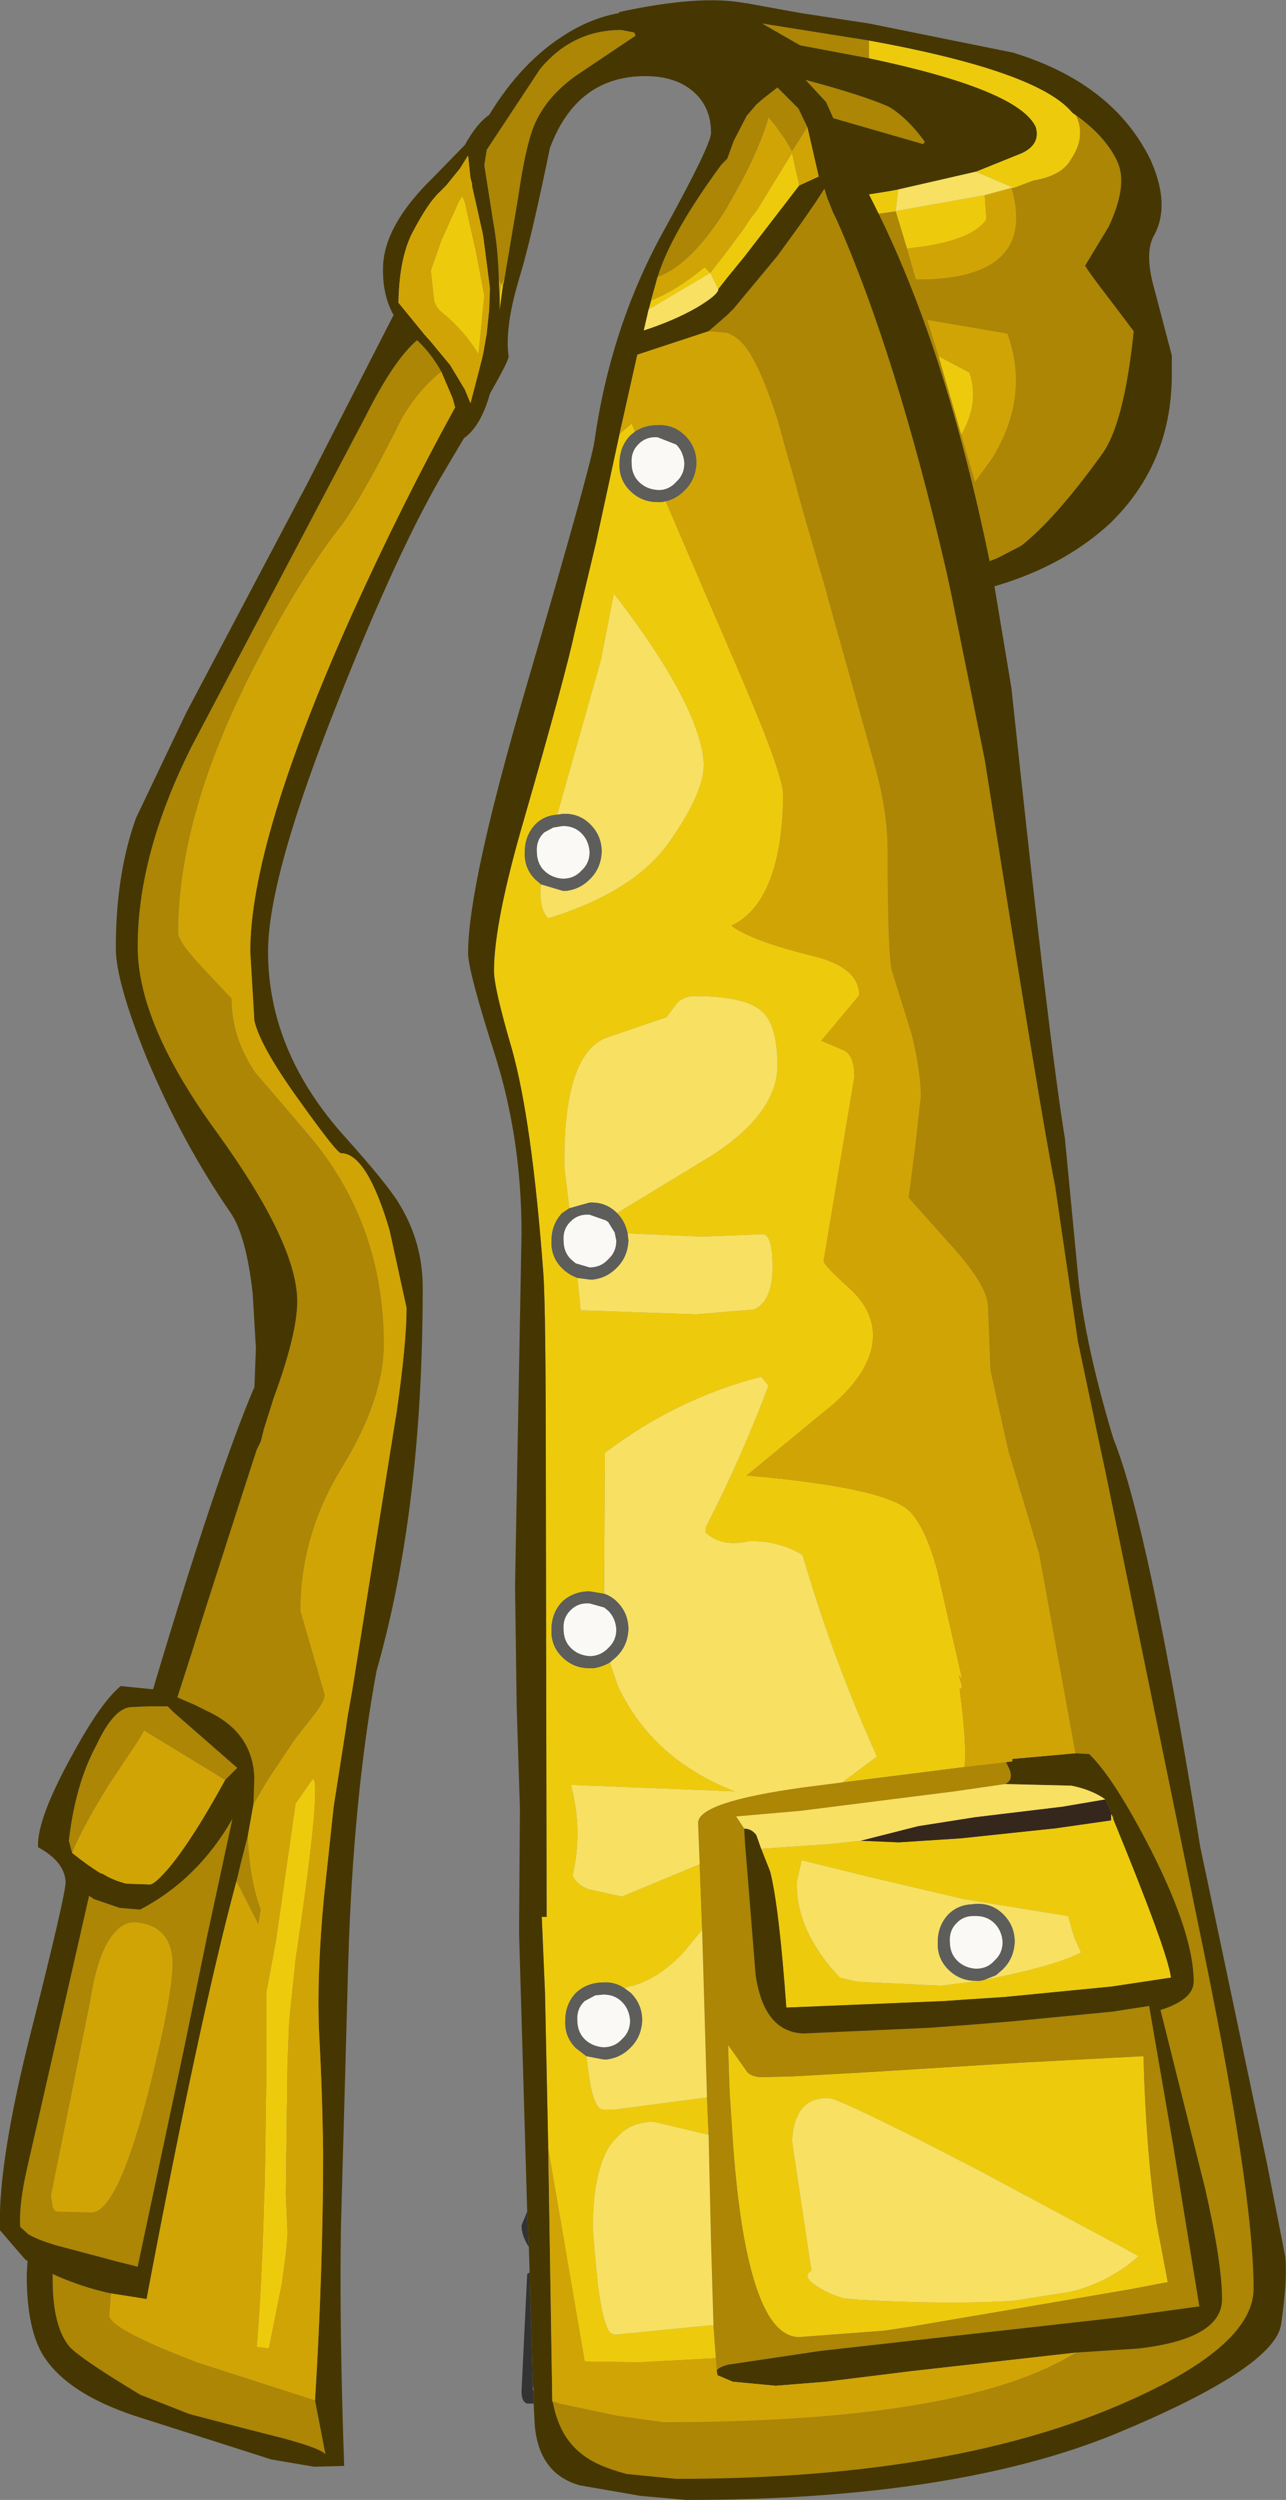 <?xml version="1.0" encoding="UTF-8" standalone="no"?>
<svg xmlns:ffdec="https://www.free-decompiler.com/flash" xmlns:xlink="http://www.w3.org/1999/xlink" ffdec:objectType="shape" height="154.35px" width="79.4px" xmlns="http://www.w3.org/2000/svg">
  <rect width="100%" height="100%" fill="#808080" stroke="none"/>
  <g transform="matrix(1.0, 0.0, 0.0, 1.0, 39.25, 139.4)">
    <path d="M-6.7 -2.85 L-6.6 -0.7 -6.65 -0.75 Q-7.05 -1.4 -7.05 -2.0 L-6.7 -2.85 M-6.55 0.9 L-6.35 7.85 -6.35 8.15 -6.3 8.2 -6.3 9.0 -6.7 9.0 Q-7.05 8.9 -7.05 8.25 L-6.7 1.0 -6.55 0.9" fill="#333333" fill-rule="evenodd" stroke="none"/>
    <path d="M-6.35 7.85 L-6.3 8.2 -6.35 8.15 -6.35 7.85" fill="#8c8c8c" fill-rule="evenodd" stroke="none"/>
    <path d="M26.95 -132.45 L27.2 -132.25 Q27.8 -130.95 26.9 -129.6 26.35 -128.55 24.55 -128.25 L23.35 -127.8 21.0 -128.8 23.85 -129.95 Q25.0 -130.5 24.7 -131.55 23.65 -133.85 14.4 -135.8 L14.4 -136.9 Q24.85 -135.0 26.95 -132.45 M16.75 -124.05 L16.05 -126.35 15.0 -126.2 14.4 -127.4 15.65 -127.6 16.2 -127.7 16.05 -126.35 16.25 -126.4 21.55 -127.35 21.65 -125.85 Q20.8 -124.6 17.55 -124.15 L16.75 -124.05 M10.1 -127.95 L9.1 -126.65 8.1 -125.35 6.75 -123.6 5.65 -122.25 5.1 -121.55 4.6 -122.55 0.8 -120.3 0.95 -120.85 Q2.5 -121.45 4.25 -122.9 L4.6 -122.55 5.65 -123.9 6.65 -125.25 7.05 -125.85 7.5 -126.45 9.65 -129.95 10.1 -127.95 M-5.4 -6.75 L-5.6 -16.35 -5.8 -21.05 -5.5 -21.05 -5.5 -21.2 -5.55 -48.85 Q-5.55 -58.55 -5.7 -60.75 -6.4 -70.2 -7.65 -74.65 -8.75 -78.4 -8.75 -79.45 -8.75 -82.45 -6.9 -88.8 -4.35 -97.65 -3.75 -100.45 L-2.45 -105.9 -1.0 -112.6 -0.25 -113.25 -0.05 -112.75 -0.35 -112.5 Q-1.0 -111.8 -1.0 -110.8 -1.05 -109.8 -0.35 -109.1 0.35 -108.4 1.35 -108.4 L1.6 -108.4 1.85 -108.45 6.6 -97.4 Q9.1 -91.55 9.1 -90.35 9.1 -88.35 8.75 -86.65 8.0 -83.2 5.9 -82.25 7.15 -81.3 11.05 -80.35 13.8 -79.65 13.8 -77.95 L11.55 -75.25 11.45 -75.15 12.85 -74.55 Q13.5 -74.25 13.5 -72.9 L11.6 -61.55 Q11.6 -61.3 13.15 -59.9 14.65 -58.55 14.65 -56.95 14.65 -54.9 12.25 -52.75 L6.85 -48.3 Q15.55 -47.55 16.95 -46.05 17.9 -45.05 18.6 -42.5 L20.15 -35.75 19.95 -35.95 20.15 -35.25 20.0 -35.1 Q20.45 -31.7 20.3 -30.3 L12.75 -29.35 14.9 -30.95 14.85 -31.05 Q12.15 -37.05 10.3 -43.4 8.75 -44.3 7.0 -44.25 5.3 -43.85 4.3 -44.8 L4.35 -45.15 4.85 -46.15 5.15 -46.75 Q6.85 -50.25 8.2 -53.85 L7.75 -54.4 Q2.5 -53.05 -1.9 -49.7 L-1.95 -41.0 -2.85 -41.15 Q-3.85 -41.15 -4.55 -40.5 -5.2 -39.8 -5.2 -38.8 -5.25 -37.8 -4.55 -37.1 -3.85 -36.4 -2.85 -36.4 L-2.6 -36.4 -2.35 -36.45 Q-1.95 -36.55 -1.6 -36.75 L-1.1 -35.3 Q1.0 -30.8 6.1 -28.8 L-4.0 -29.2 Q-3.25 -26.35 -3.9 -23.6 -3.6 -23.0 -2.9 -22.75 L-0.85 -22.3 3.95 -24.3 4.1 -20.25 2.9 -18.8 Q1.25 -17.1 -0.4 -16.75 L-0.7 -16.65 Q-1.3 -17.05 -2.0 -17.0 -3.0 -17.0 -3.7 -16.35 -4.35 -15.65 -4.35 -14.65 -4.4 -13.65 -3.7 -12.95 L-3.05 -12.45 -2.85 -11.0 Q-2.65 -9.7 -2.3 -9.3 -2.15 -9.15 -2.0 -9.15 L-1.8 -9.15 -1.4 -9.15 -1.3 -9.15 4.4 -9.9 4.5 -7.6 1.1 -8.4 Q-0.3 -8.4 -1.15 -7.45 -1.85 -6.8 -2.2 -5.55 -2.65 -4.1 -2.65 -1.8 L-2.55 -0.65 -2.55 -0.55 -2.35 1.5 Q-2.05 4.1 -1.55 4.65 L-1.3 4.75 4.8 4.15 4.95 6.2 0.2 6.45 -3.15 6.4 -5.4 -6.75 M20.1 -112.55 L18.7 -117.4 20.6 -116.4 Q21.25 -114.55 20.1 -112.55 M-5.85 -84.8 Q-6.0 -83.3 -5.4 -82.7 -0.05 -84.35 2.1 -87.45 4.2 -90.45 4.2 -92.15 4.2 -93.35 3.35 -95.35 1.95 -98.5 -1.35 -102.75 L-2.15 -98.65 -4.85 -89.1 Q-5.65 -89.05 -6.2 -88.5 -6.85 -87.8 -6.85 -86.8 -6.9 -85.8 -6.2 -85.1 L-5.85 -84.8 M-1.15 -64.5 L4.85 -68.15 Q8.75 -70.75 8.75 -73.6 8.75 -76.05 7.85 -76.9 6.85 -77.9 3.65 -77.9 2.9 -77.9 2.5 -77.4 L1.9 -76.6 -1.9 -75.3 Q-4.5 -74.15 -4.4 -67.3 L-4.1 -64.8 -4.55 -64.5 Q-5.2 -63.8 -5.2 -62.8 -5.25 -61.8 -4.55 -61.1 -4.15 -60.7 -3.6 -60.5 L-3.4 -58.5 3.7 -58.25 7.3 -58.55 Q8.45 -59.05 8.45 -61.2 8.45 -63.05 7.9 -63.2 L4.1 -63.05 -0.5 -63.25 Q-0.65 -64.0 -1.15 -64.5 M13.9 -25.75 L16.25 -25.65 20.1 -25.9 25.75 -26.5 25.8 -26.5 29.3 -27.0 29.35 -27.0 29.35 -27.45 29.35 -27.4 29.45 -27.25 29.5 -27.05 Q32.85 -18.9 33.05 -17.3 L29.4 -16.75 22.75 -16.1 20.45 -15.95 19.0 -15.85 9.3 -15.45 Q8.85 -21.7 8.3 -23.85 L7.75 -25.25 12.05 -25.55 13.9 -25.75 M21.25 -17.1 L21.5 -17.15 22.3 -17.3 22.5 -17.35 Q26.05 -18.1 27.5 -18.85 L27.05 -19.85 26.7 -21.1 20.25 -22.15 14.5 -23.5 10.25 -24.55 9.95 -23.25 Q9.85 -20.5 12.15 -17.8 L12.6 -17.3 13.65 -17.05 14.6 -17.0 18.85 -16.8 21.25 -17.1 M7.7 -11.15 L9.65 -11.2 14.15 -11.45 23.8 -12.05 29.45 -12.35 31.35 -12.45 Q31.5 -6.7 32.15 -2.2 L32.85 1.5 30.5 1.95 17.0 4.25 15.35 4.5 10.05 4.9 Q8.95 4.85 8.15 3.45 6.55 0.65 6.0 -7.15 L5.8 -10.2 5.7 -13.15 6.9 -11.45 Q7.15 -11.2 7.7 -11.15 M17.4 -7.35 Q12.5 -9.8 12.0 -9.85 9.8 -10.0 9.65 -7.2 L10.85 0.8 Q10.2 1.15 11.25 1.8 11.95 2.25 12.85 2.5 L13.85 2.6 Q19.6 2.9 23.35 2.65 L26.85 2.1 Q28.75 1.65 30.45 0.4 L31.05 -0.1 30.05 -0.65 21.0 -5.5 17.4 -7.35 M-8.2 -121.75 L-8.4 -120.25 -8.4 -121.05 -8.3 -121.85 -8.2 -121.75 M-10.55 -126.9 L-9.85 -123.8 -9.35 -121.15 -9.7 -117.6 -9.7 -117.5 -9.75 -117.6 Q-10.6 -119.0 -11.95 -120.1 -12.3 -120.35 -12.45 -120.85 L-12.65 -122.7 -12.0 -124.55 -10.9 -127.0 -10.7 -127.3 -10.55 -126.9 M-19.8 -28.45 Q-19.85 -26.15 -20.95 -18.75 L-21.0 -18.4 -21.3 -15.55 -21.4 -14.55 -21.5 -12.0 -21.6 -4.1 -21.6 -3.9 -21.5 -1.6 Q-21.5 -0.8 -21.85 1.6 L-22.65 5.6 -23.4 5.5 Q-23.1 2.0 -22.95 -3.4 L-22.9 -4.7 -22.8 -11.7 -22.8 -14.8 -22.8 -15.95 -22.8 -16.4 -22.2 -19.65 -21.0 -28.05 -19.95 -29.55 Q-19.75 -29.6 -19.8 -28.45" fill="#edcb0c" fill-rule="evenodd" stroke="none"/>
    <path d="M23.35 -127.8 L24.55 -128.25 Q26.35 -128.55 26.9 -129.6 27.8 -130.95 27.2 -132.25 L26.95 -132.45 Q29.0 -131.05 29.75 -129.4 30.4 -127.95 29.2 -125.4 L27.75 -123.0 Q28.0 -122.55 29.2 -121.0 L30.75 -118.95 Q30.15 -113.15 28.75 -111.3 25.9 -107.35 23.8 -105.7 L22.35 -104.95 21.85 -104.75 Q19.2 -117.65 15.0 -126.2 L16.05 -126.35 16.75 -124.05 17.3 -122.15 18.0 -122.15 Q24.75 -122.4 23.2 -127.8 L23.35 -127.8 M14.4 -136.9 L14.4 -135.8 10.15 -136.6 7.8 -137.95 14.4 -136.9 M1.35 -122.3 Q2.2 -125.05 5.3 -129.25 L5.65 -129.6 6.05 -130.7 6.85 -132.25 7.45 -132.95 7.85 -133.3 8.75 -134.0 10.05 -132.7 10.6 -131.55 9.65 -130.05 9.25 -130.75 8.65 -131.6 8.2 -132.15 8.1 -131.8 Q7.4 -129.6 5.75 -126.8 L5.65 -126.6 Q3.45 -123.05 1.35 -122.3 M17.75 -130.5 L12.2 -132.1 11.75 -133.1 10.5 -134.45 10.55 -134.45 Q14.1 -133.5 15.65 -132.8 16.8 -132.1 17.85 -130.65 L17.75 -130.5 M4.5 -118.95 L5.65 -119.95 6.05 -120.35 8.75 -123.6 10.2 -125.6 11.1 -126.9 11.65 -127.75 11.85 -127.1 11.9 -127.0 12.2 -126.25 12.4 -125.85 Q16.1 -117.5 19.2 -104.05 L19.5 -102.65 21.55 -92.5 Q25.0 -70.65 25.9 -66.15 L27.3 -56.6 28.3 -51.85 28.4 -51.35 29.0 -48.55 34.75 -20.5 Q38.15 -4.2 38.15 1.9 38.15 5.6 29.6 9.2 19.05 13.65 2.5 13.65 L-0.55 13.35 Q-2.45 12.85 -3.35 12.1 -4.7 11.05 -5.1 9.0 L-5.15 8.85 -4.7 9.0 -1.15 9.75 1.7 10.15 Q19.75 10.15 26.75 6.1 L27.2 5.85 31.05 5.6 Q36.2 5.0 36.2 2.55 36.2 0.3 35.15 -4.3 L32.4 -15.3 Q34.45 -15.95 34.45 -17.05 34.45 -19.95 31.85 -25.1 29.55 -29.6 28.0 -31.1 L27.15 -31.15 24.9 -43.5 23.0 -49.85 21.9 -54.8 21.75 -58.75 Q21.7 -60.1 19.3 -62.7 L16.85 -65.45 17.25 -68.55 17.6 -71.7 Q17.6 -73.2 17.05 -75.5 L15.85 -79.35 Q15.55 -80.1 15.55 -86.95 15.55 -89.15 14.85 -91.8 L11.9 -102.35 11.7 -103.1 10.8 -106.2 10.35 -107.75 9.65 -110.3 9.25 -111.7 8.75 -113.5 Q7.7 -116.75 6.8 -117.95 6.3 -118.6 5.65 -118.85 L4.5 -118.95 M20.1 -112.55 L20.95 -109.65 22.0 -111.1 Q24.35 -114.9 22.95 -118.8 L18.0 -119.65 18.7 -117.4 20.1 -112.55 M20.3 -30.3 L22.85 -30.6 Q23.5 -29.55 22.8 -29.25 L19.7 -28.8 10.2 -27.6 6.2 -27.25 6.7 -26.5 6.75 -25.55 6.8 -25.0 7.4 -17.5 Q7.9 -13.95 10.35 -13.85 L18.1 -14.2 20.8 -14.4 23.25 -14.6 29.45 -15.2 31.7 -15.55 33.2 -6.85 34.8 3.0 29.7 3.7 11.4 5.75 5.7 6.6 Q5.15 6.75 5.0 6.95 L4.95 6.2 4.8 4.15 4.65 -0.95 4.5 -7.6 4.4 -9.9 4.1 -20.25 3.95 -24.3 3.85 -26.85 Q3.85 -28.15 10.4 -29.05 L12.75 -29.35 20.3 -30.3 M7.7 -11.15 Q7.15 -11.2 6.9 -11.45 L5.7 -13.15 5.8 -10.2 6.0 -7.15 Q6.55 0.65 8.15 3.45 8.95 4.85 10.05 4.9 L15.35 4.5 17.0 4.25 30.5 1.95 32.85 1.5 32.15 -2.2 Q31.5 -6.7 31.35 -12.45 L29.45 -12.35 23.8 -12.05 14.15 -11.45 9.65 -11.2 7.7 -11.15 M-8.45 -122.1 Q-8.5 -124.05 -8.8 -125.7 L-9.35 -129.2 -9.2 -130.15 -5.9 -135.15 Q-3.9 -137.55 -0.9 -137.55 L-0.1 -137.4 0.0 -137.2 -3.65 -134.75 Q-5.5 -133.45 -6.25 -131.7 -6.8 -130.4 -7.25 -127.25 L-8.1 -122.2 -8.3 -121.85 -8.45 -122.1 M-12.0 -116.45 Q-13.3 -115.45 -14.4 -113.65 -16.65 -109.1 -18.1 -107.05 -20.65 -103.8 -23.15 -99.0 -28.25 -89.4 -28.25 -81.8 -28.25 -81.25 -26.6 -79.5 L-24.95 -77.75 Q-24.95 -75.35 -23.5 -73.2 L-20.25 -69.4 Q-15.55 -63.9 -15.55 -56.4 -15.55 -53.05 -18.1 -48.85 -20.7 -44.65 -20.7 -39.95 L-19.2 -34.75 Q-19.2 -34.4 -19.8 -33.6 L-21.05 -32.0 -22.75 -29.45 -23.6 -28.0 -23.55 -29.65 Q-23.65 -32.45 -26.45 -33.75 L-27.25 -34.15 -28.3 -34.6 -27.4 -37.4 -26.7 -39.65 -24.5 -46.5 -23.4 -49.9 -23.15 -50.4 -22.95 -51.2 -22.35 -53.1 -22.35 -53.05 -22.35 -53.1 Q-20.9 -57.05 -20.9 -59.05 -20.9 -62.6 -25.8 -69.4 -30.75 -76.15 -30.75 -80.95 -30.75 -86.7 -27.4 -93.35 L-16.65 -113.75 Q-14.95 -117.15 -13.5 -118.4 -12.6 -117.55 -12.0 -116.45 M-23.95 -26.05 Q-23.85 -23.4 -23.15 -21.5 L-23.3 -20.6 -24.65 -23.25 -24.4 -24.3 -23.95 -26.05 M-32.4 2.2 L-32.5 3.55 Q-32.5 4.4 -26.95 6.5 L-19.8 8.8 -19.15 12.15 Q-19.35 11.8 -21.75 11.15 L-24.1 10.55 -27.55 9.65 -30.6 8.45 Q-34.25 6.25 -34.95 5.5 -36.0 4.25 -36.0 1.35 L-36.0 1.0 Q-34.25 1.8 -32.4 2.2 M-34.8 -25.0 L-35.0 -25.75 Q-34.6 -29.25 -33.3 -31.65 -32.25 -33.9 -31.2 -34.0 L-30.1 -34.05 -28.9 -34.05 -28.55 -33.7 -24.6 -30.25 -25.35 -29.5 -30.35 -32.55 -30.7 -31.95 -32.5 -29.25 Q-34.15 -26.6 -34.8 -25.0 M-26.45 -19.9 L-27.9 -12.85 -30.75 0.55 -31.95 0.25 -35.9 -0.8 Q-37.0 -1.15 -37.5 -1.45 L-38.0 -1.9 Q-38.1 -3.3 -37.55 -5.65 L-33.75 -22.35 -33.45 -22.15 -31.85 -21.6 -31.8 -21.6 -30.6 -21.5 Q-27.05 -23.35 -24.9 -27.1 L-26.45 -19.9 M-30.75 -20.7 Q-31.55 -20.8 -32.15 -20.1 -33.2 -19.0 -33.7 -15.75 L-36.1 -3.85 -36.0 -3.15 -35.85 -2.9 -35.7 -2.85 -33.55 -2.8 Q-32.0 -2.95 -30.15 -10.0 -28.55 -16.3 -28.6 -18.3 -28.7 -20.45 -30.75 -20.7" fill="#ac8604" fill-rule="evenodd" stroke="none"/>
    <path d="M26.95 -132.45 Q24.85 -135.0 14.4 -136.9 L7.8 -137.95 10.15 -136.6 14.4 -135.8 Q23.65 -133.85 24.7 -131.55 25.0 -130.5 23.85 -129.95 L21.0 -128.8 16.2 -127.7 15.65 -127.6 14.4 -127.4 15.0 -126.2 Q19.2 -117.65 21.85 -104.75 L22.35 -104.95 23.8 -105.7 Q25.9 -107.35 28.75 -111.3 30.15 -113.15 30.75 -118.95 L29.2 -121.0 Q28.0 -122.55 27.75 -123.0 L29.2 -125.4 Q30.4 -127.95 29.75 -129.4 29.0 -131.05 26.95 -132.45 M-6.7 -2.85 L-7.2 -19.95 -7.2 -20.2 -7.2 -20.5 -7.15 -27.75 -7.35 -34.05 -7.45 -41.5 -7.05 -63.25 Q-7.05 -69.1 -8.7 -74.3 -10.35 -79.45 -10.35 -80.55 -10.35 -84.8 -6.7 -97.2 -2.75 -110.7 -2.55 -112.15 -1.55 -119.2 1.7 -125.1 4.65 -130.45 4.65 -131.2 4.65 -132.8 3.55 -133.75 2.45 -134.7 0.6 -134.7 -3.65 -134.7 -5.3 -130.25 -6.45 -124.65 -7.15 -122.35 -8.1 -119.25 -7.85 -117.4 -7.8 -117.2 -9.0 -115.1 -9.55 -113.1 -10.6 -112.35 L-11.7 -110.5 Q-14.55 -105.75 -18.3 -96.3 -22.7 -85.3 -22.7 -80.65 -22.7 -74.45 -17.9 -69.15 -15.35 -66.3 -14.65 -65.15 -13.15 -62.75 -13.15 -59.9 -13.15 -46.2 -16.0 -36.25 -17.45 -28.4 -17.75 -18.2 L-18.2 -1.85 Q-18.3 4.25 -18.0 12.85 L-19.85 12.9 -22.5 12.45 -30.95 9.75 Q-35.15 8.35 -36.6 6.0 -37.6 4.35 -37.6 1.05 L-37.55 0.2 -37.7 0.1 -39.25 -1.7 Q-39.4 -5.85 -37.3 -14.1 -35.2 -22.4 -35.2 -23.2 -35.25 -24.45 -36.9 -25.35 -37.0 -27.1 -34.65 -31.3 -33.0 -34.3 -31.8 -35.3 L-29.8 -35.1 Q-25.85 -48.35 -23.55 -53.75 L-23.55 -53.55 -23.45 -56.15 -23.65 -59.55 Q-24.05 -63.1 -25.0 -64.5 -28.0 -68.85 -30.2 -74.1 -32.1 -78.8 -32.1 -80.85 -32.1 -85.45 -30.85 -88.9 L-27.75 -95.4 -20.3 -109.5 -14.95 -119.95 Q-15.65 -121.2 -15.6 -122.9 -15.55 -125.5 -12.45 -128.5 L-10.55 -130.45 Q-9.8 -131.8 -9.05 -132.3 -7.05 -135.6 -4.3 -137.3 -2.7 -138.3 -1.0 -138.6 L-1.05 -138.65 Q4.0 -139.75 6.8 -139.2 L6.85 -139.2 10.15 -138.6 14.4 -137.95 23.3 -136.15 Q29.5 -134.25 31.8 -129.5 33.0 -126.8 32.05 -124.95 31.35 -123.85 32.05 -121.45 L33.1 -117.45 33.1 -116.15 Q33.05 -110.75 29.3 -107.1 26.65 -104.65 22.8 -103.4 L22.15 -103.2 23.2 -96.9 Q25.5 -75.2 26.5 -69.1 L27.35 -60.25 Q27.8 -56.3 29.35 -51.05 L29.5 -50.55 Q31.65 -45.25 34.85 -25.4 L38.95 -5.95 40.1 -0.1 Q40.25 1.35 39.85 4.1 39.45 6.8 29.55 10.9 19.6 14.95 3.1 14.95 L0.3 14.7 -3.45 14.05 Q-6.1 13.3 -6.25 10.05 L-6.3 9.0 -6.3 8.2 -6.35 7.85 -6.55 0.9 -6.6 -0.7 -6.7 -2.85 M10.6 -131.55 L10.05 -132.7 8.75 -134.0 7.85 -133.3 7.45 -132.95 6.85 -132.25 6.05 -130.7 5.65 -129.6 5.3 -129.25 Q2.2 -125.05 1.35 -122.3 L0.95 -120.85 0.8 -120.3 0.5 -119.0 Q2.35 -119.6 3.75 -120.4 5.1 -121.2 5.1 -121.55 L5.65 -122.25 6.75 -123.6 8.1 -125.35 9.1 -126.65 10.1 -127.95 11.3 -128.5 10.6 -131.55 M-5.15 8.85 L-5.1 9.0 Q-4.7 11.05 -3.35 12.1 -2.45 12.85 -0.55 13.35 L2.5 13.65 Q19.05 13.65 29.6 9.2 38.15 5.6 38.15 1.9 38.15 -4.2 34.75 -20.5 L29.0 -48.55 28.4 -51.35 28.3 -51.85 27.3 -56.6 25.9 -66.15 Q25.0 -70.65 21.55 -92.5 L19.5 -102.65 19.2 -104.05 Q16.1 -117.5 12.4 -125.85 L12.2 -126.25 11.9 -127.0 11.85 -127.1 11.65 -127.75 11.1 -126.9 10.2 -125.6 8.75 -123.6 6.05 -120.35 5.65 -119.95 4.5 -118.95 0.1 -117.5 -1.0 -112.6 -2.45 -105.9 -3.75 -100.45 Q-4.35 -97.65 -6.9 -88.8 -8.75 -82.45 -8.75 -79.45 -8.75 -78.4 -7.65 -74.65 -6.4 -70.2 -5.7 -60.75 -5.55 -58.55 -5.55 -48.85 L-5.5 -21.2 -5.5 -21.05 -5.8 -21.05 -5.6 -16.35 -5.4 -6.75 -5.15 8.85 M17.75 -130.5 L17.85 -130.65 Q16.8 -132.1 15.65 -132.8 14.1 -133.5 10.55 -134.45 L10.5 -134.45 11.75 -133.1 12.2 -132.1 17.75 -130.5 M27.15 -31.15 L28.0 -31.1 Q29.55 -29.6 31.85 -25.1 34.45 -19.95 34.45 -17.05 34.45 -15.95 32.4 -15.3 L35.15 -4.3 Q36.2 0.3 36.2 2.55 36.2 5.0 31.05 5.6 L27.2 5.85 17.0 7.0 11.75 7.65 8.65 7.9 6.0 7.65 5.05 7.25 5.0 6.95 Q5.15 6.75 5.7 6.6 L11.4 5.75 29.7 3.7 34.8 3.0 33.2 -6.85 31.7 -15.55 29.45 -15.2 23.25 -14.6 20.8 -14.4 18.1 -14.2 10.35 -13.85 Q7.9 -13.95 7.4 -17.5 L6.8 -25.0 6.75 -25.55 6.7 -26.5 Q7.15 -26.5 7.45 -26.1 L7.75 -25.25 8.3 -23.85 Q8.85 -21.7 9.3 -15.45 L19.0 -15.85 20.45 -15.95 22.75 -16.1 29.4 -16.75 33.05 -17.3 Q32.85 -18.9 29.5 -27.05 L29.45 -27.25 29.55 -27.05 29.0 -28.3 Q28.15 -28.9 26.9 -29.15 L22.8 -29.25 Q23.5 -29.55 22.85 -30.6 L23.25 -30.65 23.25 -30.8 27.15 -31.15 M-8.1 -122.2 L-7.25 -127.25 Q-6.8 -130.4 -6.25 -131.7 -5.5 -133.45 -3.65 -134.75 L0.0 -137.2 -0.1 -137.4 -0.9 -137.55 Q-3.9 -137.55 -5.9 -135.15 L-9.2 -130.15 -9.35 -129.2 -8.8 -125.7 Q-8.5 -124.05 -8.45 -122.1 L-8.4 -121.05 -8.4 -120.25 -8.2 -121.75 -8.1 -122.2 M-12.1 -127.55 Q-12.8 -126.9 -13.7 -125.2 -14.6 -123.6 -14.65 -120.7 L-14.6 -120.65 -13.05 -118.75 -12.65 -118.3 -11.45 -116.85 -10.55 -115.35 -10.2 -114.5 -9.5 -117.2 -9.4 -117.65 -9.2 -118.8 -9.05 -120.25 -9.0 -121.6 -9.4 -124.7 -9.45 -125.0 -10.1 -127.9 -10.1 -128.05 -10.2 -128.4 -10.35 -129.8 -10.85 -129.0 -11.7 -127.95 -12.1 -127.55 M-23.6 -28.0 L-23.95 -26.05 -24.4 -24.3 -24.65 -23.25 Q-26.9 -14.9 -30.2 2.55 L-30.8 2.45 -32.4 2.2 Q-34.25 1.8 -36.0 1.0 L-36.0 1.35 Q-36.0 4.25 -34.95 5.5 -34.25 6.25 -30.6 8.45 L-27.55 9.65 -24.1 10.55 -21.75 11.15 Q-19.35 11.8 -19.15 12.15 L-19.8 8.8 Q-19.3 0.65 -19.3 -6.5 -19.35 -10.35 -19.55 -13.9 -19.7 -17.45 -19.25 -22.25 L-18.65 -27.85 -17.9 -32.65 -17.8 -33.35 -17.5 -35.05 -14.75 -52.3 Q-14.15 -56.5 -14.15 -58.65 L-15.2 -63.45 Q-16.6 -68.2 -18.2 -68.2 -18.45 -68.2 -20.7 -71.35 -23.2 -74.8 -23.55 -76.4 L-23.6 -77.3 -23.8 -80.65 Q-23.8 -87.45 -17.55 -101.4 -14.45 -108.25 -11.15 -114.25 L-11.3 -114.8 -12.0 -116.45 Q-12.6 -117.55 -13.5 -118.4 -14.95 -117.15 -16.65 -113.75 L-27.4 -93.35 Q-30.75 -86.7 -30.75 -80.95 -30.75 -76.15 -25.8 -69.4 -20.9 -62.6 -20.9 -59.05 -20.9 -57.05 -22.35 -53.1 L-22.35 -53.05 -22.35 -53.1 -22.95 -51.2 -23.15 -50.4 -23.4 -49.9 -24.5 -46.5 -26.7 -39.65 -27.4 -37.4 -28.3 -34.6 -27.25 -34.15 -26.45 -33.75 Q-23.65 -32.45 -23.55 -29.65 L-23.6 -28.0 M-25.35 -29.5 L-24.6 -30.25 -28.55 -33.7 -28.9 -34.05 -30.1 -34.05 -31.2 -34.0 Q-32.25 -33.9 -33.3 -31.65 -34.6 -29.25 -35.0 -25.75 L-34.8 -25.0 Q-33.8 -24.2 -33.05 -23.75 L-32.9 -23.7 Q-32.25 -23.3 -31.45 -23.1 L-30.0 -23.05 Q-29.7 -23.05 -28.8 -24.1 -27.35 -25.85 -25.35 -29.5 M-26.45 -19.9 L-24.9 -27.1 Q-27.05 -23.35 -30.6 -21.5 L-31.8 -21.6 -31.85 -21.6 -33.45 -22.15 -33.75 -22.35 -37.55 -5.65 Q-38.1 -3.3 -38.0 -1.9 L-37.5 -1.45 Q-37.0 -1.15 -35.9 -0.8 L-31.95 0.25 -30.75 0.55 -27.9 -12.85 -26.45 -19.9" fill="#463702" fill-rule="evenodd" stroke="none"/>
    <path d="M23.2 -127.8 Q24.75 -122.4 18.0 -122.15 L17.3 -122.15 16.75 -124.05 17.55 -124.15 Q20.8 -124.6 21.65 -125.85 L21.55 -127.35 23.2 -127.8 M1.35 -122.3 Q3.45 -123.05 5.65 -126.6 L5.75 -126.8 Q7.4 -129.6 8.1 -131.8 L8.2 -132.15 8.65 -131.6 9.25 -130.75 9.65 -130.05 10.6 -131.55 11.3 -128.5 10.1 -127.95 9.65 -129.95 7.5 -126.45 7.05 -125.85 6.65 -125.25 5.65 -123.9 4.6 -122.55 4.25 -122.9 Q2.5 -121.45 0.95 -120.85 L1.35 -122.3 M-5.15 8.85 L-5.4 -6.75 -3.15 6.4 0.2 6.45 4.95 6.2 5.0 6.95 5.05 7.25 6.0 7.65 8.65 7.9 11.75 7.65 17.0 7.0 27.2 5.85 26.75 6.1 Q19.75 10.15 1.7 10.15 L-1.15 9.75 -4.7 9.0 -5.15 8.85 M-1.0 -112.6 L0.1 -117.5 4.5 -118.95 5.65 -118.85 Q6.3 -118.6 6.8 -117.95 7.7 -116.75 8.75 -113.5 L9.25 -111.7 9.65 -110.3 10.35 -107.75 10.8 -106.2 11.7 -103.1 11.9 -102.35 14.85 -91.8 Q15.55 -89.15 15.55 -86.95 15.55 -80.1 15.85 -79.35 L17.05 -75.5 Q17.6 -73.2 17.6 -71.7 L17.25 -68.55 16.85 -65.45 19.3 -62.7 Q21.7 -60.1 21.75 -58.75 L21.9 -54.8 23.0 -49.85 24.9 -43.5 27.15 -31.15 23.25 -30.8 23.25 -30.65 22.85 -30.6 20.3 -30.3 Q20.45 -31.7 20.0 -35.1 L20.15 -35.25 19.95 -35.95 20.15 -35.75 18.6 -42.5 Q17.9 -45.05 16.95 -46.05 15.55 -47.55 6.85 -48.3 L12.25 -52.75 Q14.65 -54.9 14.65 -56.95 14.65 -58.55 13.15 -59.9 11.6 -61.3 11.6 -61.55 L13.5 -72.9 Q13.5 -74.25 12.85 -74.55 L11.45 -75.15 11.55 -75.25 13.8 -77.95 Q13.8 -79.65 11.05 -80.35 7.15 -81.3 5.9 -82.25 8.0 -83.2 8.75 -86.65 9.1 -88.35 9.1 -90.35 9.1 -91.55 6.6 -97.4 L1.85 -108.45 Q2.5 -108.6 3.0 -109.1 L3.05 -109.15 Q3.7 -109.8 3.75 -110.8 3.75 -111.8 3.05 -112.5 2.35 -113.2 1.35 -113.15 0.55 -113.15 -0.05 -112.75 L-0.25 -113.25 -1.0 -112.6 M18.7 -117.4 L18.0 -119.65 22.95 -118.8 Q24.35 -114.9 22.0 -111.1 L20.95 -109.65 20.1 -112.55 Q21.25 -114.55 20.6 -116.4 L18.7 -117.4 M-8.45 -122.1 L-8.3 -121.85 -8.1 -122.2 -8.2 -121.75 -8.3 -121.85 -8.4 -121.05 -8.45 -122.1 M-10.55 -126.9 L-10.7 -127.3 -10.9 -127.0 -12.0 -124.55 -12.65 -122.7 -12.45 -120.85 Q-12.3 -120.35 -11.95 -120.1 -10.6 -119.0 -9.75 -117.6 L-9.7 -117.5 -9.7 -117.6 -9.35 -121.15 -9.85 -123.8 -10.55 -126.9 M-12.1 -127.55 L-11.7 -127.95 -10.85 -129.0 -10.35 -129.8 -10.2 -128.4 -10.1 -128.05 -10.1 -127.9 -9.45 -125.0 -9.4 -124.7 -9.0 -121.6 -9.05 -120.25 -9.2 -118.8 -9.4 -117.65 -9.5 -117.2 -10.2 -114.5 -10.55 -115.35 -11.45 -116.85 -12.65 -118.3 -13.05 -118.75 -14.6 -120.65 -14.65 -120.7 Q-14.6 -123.6 -13.7 -125.2 -12.8 -126.9 -12.1 -127.55 M-23.6 -28.0 L-22.75 -29.45 -21.05 -32.0 -19.8 -33.6 Q-19.2 -34.4 -19.2 -34.75 L-20.7 -39.95 Q-20.7 -44.65 -18.1 -48.85 -15.55 -53.05 -15.55 -56.4 -15.55 -63.9 -20.25 -69.4 L-23.5 -73.2 Q-24.95 -75.35 -24.95 -77.75 L-26.6 -79.5 Q-28.25 -81.25 -28.25 -81.8 -28.25 -89.4 -23.15 -99.0 -20.65 -103.8 -18.1 -107.05 -16.65 -109.1 -14.4 -113.65 -13.3 -115.45 -12.0 -116.45 L-11.3 -114.8 -11.15 -114.25 Q-14.45 -108.25 -17.55 -101.4 -23.8 -87.45 -23.8 -80.65 L-23.6 -77.3 -23.55 -76.4 Q-23.2 -74.8 -20.7 -71.35 -18.45 -68.2 -18.2 -68.2 -16.6 -68.2 -15.2 -63.45 L-14.15 -58.65 Q-14.15 -56.5 -14.75 -52.3 L-17.5 -35.05 -17.8 -33.35 -17.9 -32.65 -18.65 -27.85 -19.25 -22.25 Q-19.7 -17.45 -19.55 -13.9 -19.35 -10.35 -19.3 -6.5 -19.3 0.65 -19.8 8.8 L-26.95 6.5 Q-32.5 4.4 -32.5 3.55 L-32.4 2.2 -30.8 2.45 -30.2 2.55 Q-26.9 -14.9 -24.65 -23.25 L-23.3 -20.6 -23.15 -21.5 Q-23.85 -23.4 -23.95 -26.05 L-23.6 -28.0 M-19.8 -28.45 Q-19.75 -29.6 -19.95 -29.55 L-21.0 -28.05 -22.2 -19.65 -22.8 -16.4 -22.8 -15.95 -22.8 -14.8 -22.8 -11.7 -22.9 -4.7 -22.95 -3.4 Q-23.1 2.0 -23.4 5.5 L-22.65 5.6 -21.85 1.6 Q-21.5 -0.8 -21.5 -1.6 L-21.6 -3.9 -21.6 -4.1 -21.5 -12.0 -21.4 -14.55 -21.3 -15.55 -21.0 -18.4 -20.95 -18.75 Q-19.85 -26.15 -19.8 -28.45 M-34.8 -25.0 Q-34.15 -26.6 -32.5 -29.25 L-30.7 -31.95 -30.35 -32.55 -25.35 -29.5 Q-27.35 -25.85 -28.8 -24.1 -29.7 -23.05 -30.0 -23.05 L-31.45 -23.1 Q-32.25 -23.3 -32.9 -23.7 L-33.05 -23.75 Q-33.8 -24.2 -34.8 -25.0 M-30.75 -20.7 Q-28.7 -20.45 -28.6 -18.3 -28.55 -16.3 -30.15 -10.0 -32.0 -2.95 -33.55 -2.8 L-35.7 -2.85 -35.85 -2.9 -36.0 -3.15 -36.1 -3.85 -33.7 -15.75 Q-33.2 -19.0 -32.15 -20.1 -31.55 -20.8 -30.75 -20.7" fill="#d1a405" fill-rule="evenodd" stroke="none"/>
    <path d="M21.0 -128.8 L23.35 -127.8 23.2 -127.8 21.55 -127.35 16.25 -126.4 16.05 -126.35 16.2 -127.7 21.0 -128.8 M5.1 -121.55 Q5.1 -121.2 3.75 -120.4 2.35 -119.6 0.5 -119.0 L0.8 -120.3 4.6 -122.55 5.1 -121.55 M-4.85 -89.1 L-2.15 -98.65 -1.35 -102.75 Q1.95 -98.5 3.35 -95.35 4.2 -93.35 4.2 -92.15 4.2 -90.45 2.1 -87.45 -0.05 -84.35 -5.4 -82.7 -6.0 -83.3 -5.85 -84.8 L-4.5 -84.4 -4.25 -84.4 -4.0 -84.45 Q-3.35 -84.6 -2.85 -85.1 L-2.8 -85.15 Q-2.15 -85.8 -2.1 -86.8 -2.1 -87.8 -2.8 -88.5 -3.5 -89.2 -4.5 -89.15 L-4.85 -89.1 M-4.1 -64.8 L-4.4 -67.3 Q-4.5 -74.15 -1.9 -75.3 L1.9 -76.6 2.5 -77.4 Q2.9 -77.9 3.65 -77.9 6.85 -77.9 7.85 -76.9 8.75 -76.05 8.75 -73.6 8.75 -70.75 4.85 -68.15 L-1.15 -64.5 Q-1.85 -65.2 -2.85 -65.15 L-4.1 -64.8 M-0.5 -63.25 L4.1 -63.05 7.9 -63.2 Q8.45 -63.05 8.45 -61.2 8.45 -59.05 7.3 -58.55 L3.7 -58.25 -3.4 -58.5 -3.6 -60.5 -2.85 -60.4 -2.6 -60.4 -2.35 -60.45 Q-1.7 -60.6 -1.2 -61.1 L-1.15 -61.15 Q-0.5 -61.8 -0.45 -62.8 L-0.5 -63.25 M-1.95 -41.0 L-1.9 -49.7 Q2.5 -53.05 7.75 -54.4 L8.2 -53.85 Q6.85 -50.25 5.15 -46.75 L4.85 -46.15 4.35 -45.15 4.3 -44.8 Q5.3 -43.85 7.0 -44.25 8.75 -44.3 10.3 -43.4 12.15 -37.05 14.85 -31.05 L14.9 -30.95 12.75 -29.35 10.4 -29.05 Q3.85 -28.15 3.85 -26.85 L3.95 -24.3 -0.85 -22.3 -2.9 -22.75 Q-3.6 -23.0 -3.9 -23.6 -3.25 -26.35 -4.0 -29.2 L6.1 -28.8 Q1.0 -30.8 -1.1 -35.3 L-1.6 -36.75 -1.2 -37.1 -1.15 -37.15 Q-0.5 -37.8 -0.45 -38.8 -0.45 -39.8 -1.15 -40.5 -1.5 -40.85 -1.95 -41.0 M29.0 -28.3 L26.35 -27.85 20.95 -27.2 17.45 -26.65 13.9 -25.75 12.05 -25.55 7.75 -25.25 7.45 -26.1 Q7.15 -26.5 6.7 -26.5 L6.2 -27.25 10.2 -27.6 19.7 -28.8 22.8 -29.25 26.9 -29.15 Q28.15 -28.9 29.0 -28.3 M4.1 -20.25 L4.4 -9.9 -1.3 -9.15 -1.4 -9.15 -1.8 -9.15 -2.0 -9.15 Q-2.15 -9.15 -2.3 -9.3 -2.65 -9.7 -2.85 -11.0 L-3.05 -12.45 -2.0 -12.25 -1.75 -12.25 -1.5 -12.3 Q-0.85 -12.45 -0.35 -12.95 L-0.3 -13.0 Q0.35 -13.65 0.4 -14.65 0.4 -15.65 -0.3 -16.35 L-0.7 -16.65 -0.4 -16.75 Q1.25 -17.1 2.9 -18.8 L4.1 -20.25 M4.5 -7.6 L4.65 -0.95 4.8 4.15 -1.3 4.75 -1.55 4.65 Q-2.05 4.1 -2.35 1.5 L-2.55 -0.55 -2.55 -0.65 -2.65 -1.8 Q-2.65 -4.1 -2.2 -5.55 -1.85 -6.8 -1.15 -7.45 -0.3 -8.4 1.1 -8.4 L4.5 -7.6 M21.5 -17.15 L22.25 -17.45 22.65 -17.8 22.7 -17.85 Q23.35 -18.5 23.4 -19.5 23.4 -20.5 22.7 -21.2 22.0 -21.9 21.0 -21.85 L20.5 -21.8 Q19.8 -21.7 19.3 -21.2 18.65 -20.5 18.65 -19.5 18.6 -18.5 19.3 -17.8 20.0 -17.1 21.0 -17.1 L21.25 -17.1 18.85 -16.8 14.6 -17.0 13.65 -17.05 12.6 -17.3 12.15 -17.8 Q9.85 -20.5 9.95 -23.25 L10.25 -24.55 14.5 -23.5 20.25 -22.15 26.7 -21.1 27.05 -19.85 27.5 -18.85 Q26.05 -18.1 22.5 -17.35 L22.3 -17.3 21.5 -17.15 M17.4 -7.35 L21.0 -5.5 30.05 -0.65 31.05 -0.1 30.45 0.4 Q28.75 1.65 26.85 2.1 L23.35 2.65 Q19.6 2.9 13.85 2.6 L12.85 2.5 Q11.95 2.25 11.25 1.8 10.2 1.15 10.85 0.8 L9.65 -7.2 Q9.8 -10.0 12.0 -9.85 12.5 -9.8 17.4 -7.35" fill="#f7e062" fill-rule="evenodd" stroke="none"/>
    <path d="M-0.05 -112.75 Q0.55 -113.15 1.35 -113.15 2.35 -113.2 3.05 -112.5 3.75 -111.8 3.75 -110.8 3.7 -109.8 3.05 -109.15 L3.0 -109.1 Q2.5 -108.6 1.85 -108.45 L1.6 -108.4 1.35 -108.4 Q0.35 -108.4 -0.35 -109.1 -1.05 -109.8 -1.0 -110.8 -1.0 -111.8 -0.35 -112.5 L-0.05 -112.75 M1.35 -112.4 Q0.7 -112.45 0.25 -112.05 L0.2 -112.0 0.15 -111.95 Q-0.3 -111.5 -0.25 -110.8 -0.25 -110.1 0.2 -109.65 0.65 -109.2 1.35 -109.15 L1.55 -109.15 Q2.1 -109.2 2.5 -109.65 3.0 -110.1 3.0 -110.8 2.95 -111.5 2.5 -111.95 L1.35 -112.4 M-5.85 -84.8 L-6.2 -85.1 Q-6.9 -85.8 -6.85 -86.8 -6.85 -87.8 -6.2 -88.5 -5.65 -89.05 -4.85 -89.1 L-4.5 -89.15 Q-3.5 -89.2 -2.8 -88.5 -2.1 -87.8 -2.1 -86.8 -2.15 -85.8 -2.8 -85.15 L-2.85 -85.1 Q-3.35 -84.6 -4.0 -84.45 L-4.25 -84.4 -4.5 -84.4 -5.85 -84.8 M-1.15 -64.5 Q-0.65 -64.0 -0.5 -63.25 L-0.45 -62.8 Q-0.5 -61.8 -1.15 -61.15 L-1.2 -61.1 Q-1.7 -60.6 -2.35 -60.45 L-2.6 -60.4 -2.85 -60.4 -3.6 -60.5 Q-4.15 -60.7 -4.55 -61.1 -5.25 -61.8 -5.2 -62.8 -5.2 -63.8 -4.55 -64.5 L-4.1 -64.8 -2.85 -65.15 Q-1.85 -65.2 -1.15 -64.5 M19.85 -20.7 L19.8 -20.65 Q19.35 -20.2 19.4 -19.5 19.4 -18.8 19.85 -18.35 20.3 -17.9 21.0 -17.85 21.6 -17.85 22.0 -18.2 L22.15 -18.35 Q22.65 -18.8 22.65 -19.5 22.6 -20.2 22.15 -20.65 21.7 -21.1 21.0 -21.1 L20.85 -21.1 Q20.25 -21.1 19.85 -20.7 M21.25 -17.1 L21.0 -17.1 Q20.0 -17.1 19.3 -17.8 18.6 -18.5 18.65 -19.5 18.65 -20.5 19.3 -21.2 19.8 -21.7 20.5 -21.8 L21.0 -21.85 Q22.0 -21.9 22.7 -21.2 23.4 -20.5 23.4 -19.5 23.35 -18.5 22.7 -17.85 L22.65 -17.8 22.25 -17.45 21.5 -17.15 21.25 -17.1 M-4.0 -64.0 L-4.05 -63.95 Q-4.5 -63.5 -4.45 -62.8 -4.45 -62.1 -4.0 -61.65 L-3.7 -61.4 -2.85 -61.15 Q-2.15 -61.15 -1.7 -61.65 -1.2 -62.1 -1.2 -62.8 L-1.3 -63.3 -1.7 -63.95 -1.85 -64.05 -2.85 -64.4 Q-3.55 -64.45 -4.0 -64.0 M-5.1 -88.3 L-5.65 -88.0 -5.7 -87.95 Q-6.15 -87.5 -6.1 -86.8 -6.1 -86.2 -5.75 -85.75 L-5.65 -85.65 Q-5.2 -85.2 -4.5 -85.15 -3.8 -85.15 -3.35 -85.65 -2.85 -86.1 -2.85 -86.8 -2.9 -87.5 -3.35 -87.95 -3.8 -88.4 -4.5 -88.4 L-5.1 -88.3 M-1.95 -41.0 Q-1.5 -40.85 -1.15 -40.5 -0.45 -39.8 -0.45 -38.8 -0.5 -37.8 -1.15 -37.15 L-1.2 -37.1 -1.6 -36.75 Q-1.95 -36.55 -2.35 -36.45 L-2.6 -36.4 -2.85 -36.4 Q-3.85 -36.4 -4.55 -37.1 -5.25 -37.8 -5.2 -38.8 -5.2 -39.8 -4.55 -40.5 -3.85 -41.15 -2.85 -41.15 L-1.95 -41.0 M-4.0 -40.0 L-4.05 -39.95 Q-4.5 -39.5 -4.45 -38.8 -4.45 -38.1 -4.0 -37.65 -3.55 -37.2 -2.85 -37.15 -2.25 -37.15 -1.8 -37.55 L-1.7 -37.65 Q-1.2 -38.1 -1.2 -38.8 -1.25 -39.5 -1.7 -39.95 L-1.95 -40.15 -2.85 -40.4 Q-3.55 -40.45 -4.0 -40.0 M-3.05 -12.45 L-3.7 -12.95 Q-4.4 -13.65 -4.35 -14.65 -4.35 -15.65 -3.7 -16.35 -3.0 -17.0 -2.0 -17.0 -1.3 -17.05 -0.7 -16.65 L-0.3 -16.35 Q0.4 -15.65 0.4 -14.65 0.35 -13.65 -0.3 -13.0 L-0.35 -12.95 Q-0.85 -12.45 -1.5 -12.3 L-1.75 -12.25 -2.0 -12.25 -3.05 -12.45 M-2.0 -16.25 L-2.5 -16.2 -3.15 -15.85 -3.2 -15.8 Q-3.65 -15.35 -3.6 -14.65 -3.6 -13.95 -3.15 -13.5 L-3.1 -13.45 Q-2.65 -13.05 -2.0 -13.0 -1.3 -13.0 -0.85 -13.5 -0.35 -13.95 -0.35 -14.65 -0.4 -15.35 -0.85 -15.8 -1.3 -16.25 -2.0 -16.25" fill="#5d5d5b" fill-rule="evenodd" stroke="none"/>
    <path d="M1.35 -112.4 L2.5 -111.95 Q2.95 -111.5 3.0 -110.8 3.0 -110.1 2.5 -109.65 2.1 -109.2 1.55 -109.15 L1.35 -109.15 Q0.65 -109.2 0.2 -109.65 -0.25 -110.1 -0.25 -110.8 -0.3 -111.5 0.15 -111.95 L0.2 -112.0 0.25 -112.05 Q0.7 -112.45 1.35 -112.4 M19.85 -20.7 Q20.25 -21.1 20.85 -21.1 L21.0 -21.1 Q21.7 -21.1 22.15 -20.65 22.6 -20.2 22.65 -19.5 22.65 -18.8 22.15 -18.35 L22.0 -18.2 Q21.6 -17.85 21.0 -17.85 20.3 -17.9 19.85 -18.35 19.4 -18.8 19.4 -19.5 19.35 -20.2 19.8 -20.65 L19.85 -20.7 M-5.1 -88.3 L-4.5 -88.4 Q-3.8 -88.4 -3.35 -87.95 -2.9 -87.5 -2.85 -86.8 -2.85 -86.1 -3.35 -85.65 -3.8 -85.15 -4.5 -85.15 -5.2 -85.2 -5.65 -85.65 L-5.75 -85.75 Q-6.1 -86.2 -6.1 -86.8 -6.15 -87.5 -5.7 -87.95 L-5.65 -88.0 -5.1 -88.3 M-4.0 -64.0 Q-3.55 -64.45 -2.85 -64.4 L-1.85 -64.05 -1.7 -63.95 -1.3 -63.3 -1.2 -62.8 Q-1.2 -62.1 -1.7 -61.65 -2.15 -61.15 -2.85 -61.15 L-3.7 -61.4 -4.0 -61.65 Q-4.45 -62.1 -4.45 -62.8 -4.5 -63.5 -4.05 -63.95 L-4.0 -64.0 M-4.0 -40.0 Q-3.55 -40.45 -2.85 -40.4 L-1.95 -40.15 -1.7 -39.95 Q-1.25 -39.5 -1.2 -38.8 -1.2 -38.1 -1.7 -37.65 L-1.8 -37.55 Q-2.25 -37.15 -2.85 -37.15 -3.55 -37.2 -4.0 -37.65 -4.45 -38.1 -4.45 -38.8 -4.5 -39.5 -4.05 -39.95 L-4.0 -40.0 M-2.0 -16.25 Q-1.3 -16.25 -0.85 -15.8 -0.4 -15.35 -0.35 -14.65 -0.35 -13.95 -0.85 -13.5 -1.3 -13.0 -2.0 -13.0 -2.65 -13.05 -3.1 -13.45 L-3.15 -13.5 Q-3.6 -13.95 -3.6 -14.65 -3.65 -15.35 -3.2 -15.8 L-3.15 -15.85 -2.5 -16.2 -2.0 -16.25" fill="#faf9f5" fill-rule="evenodd" stroke="none"/>
    <path d="M29.45 -27.25 L29.35 -27.4 29.35 -27.45 29.35 -27.0 29.3 -27.0 25.8 -26.5 25.75 -26.5 20.1 -25.9 16.25 -25.65 13.9 -25.75 17.45 -26.65 20.95 -27.2 26.35 -27.85 29.0 -28.3 29.55 -27.05 29.45 -27.25" fill="#36271d" fill-rule="evenodd" stroke="none"/>
  </g>
</svg>
